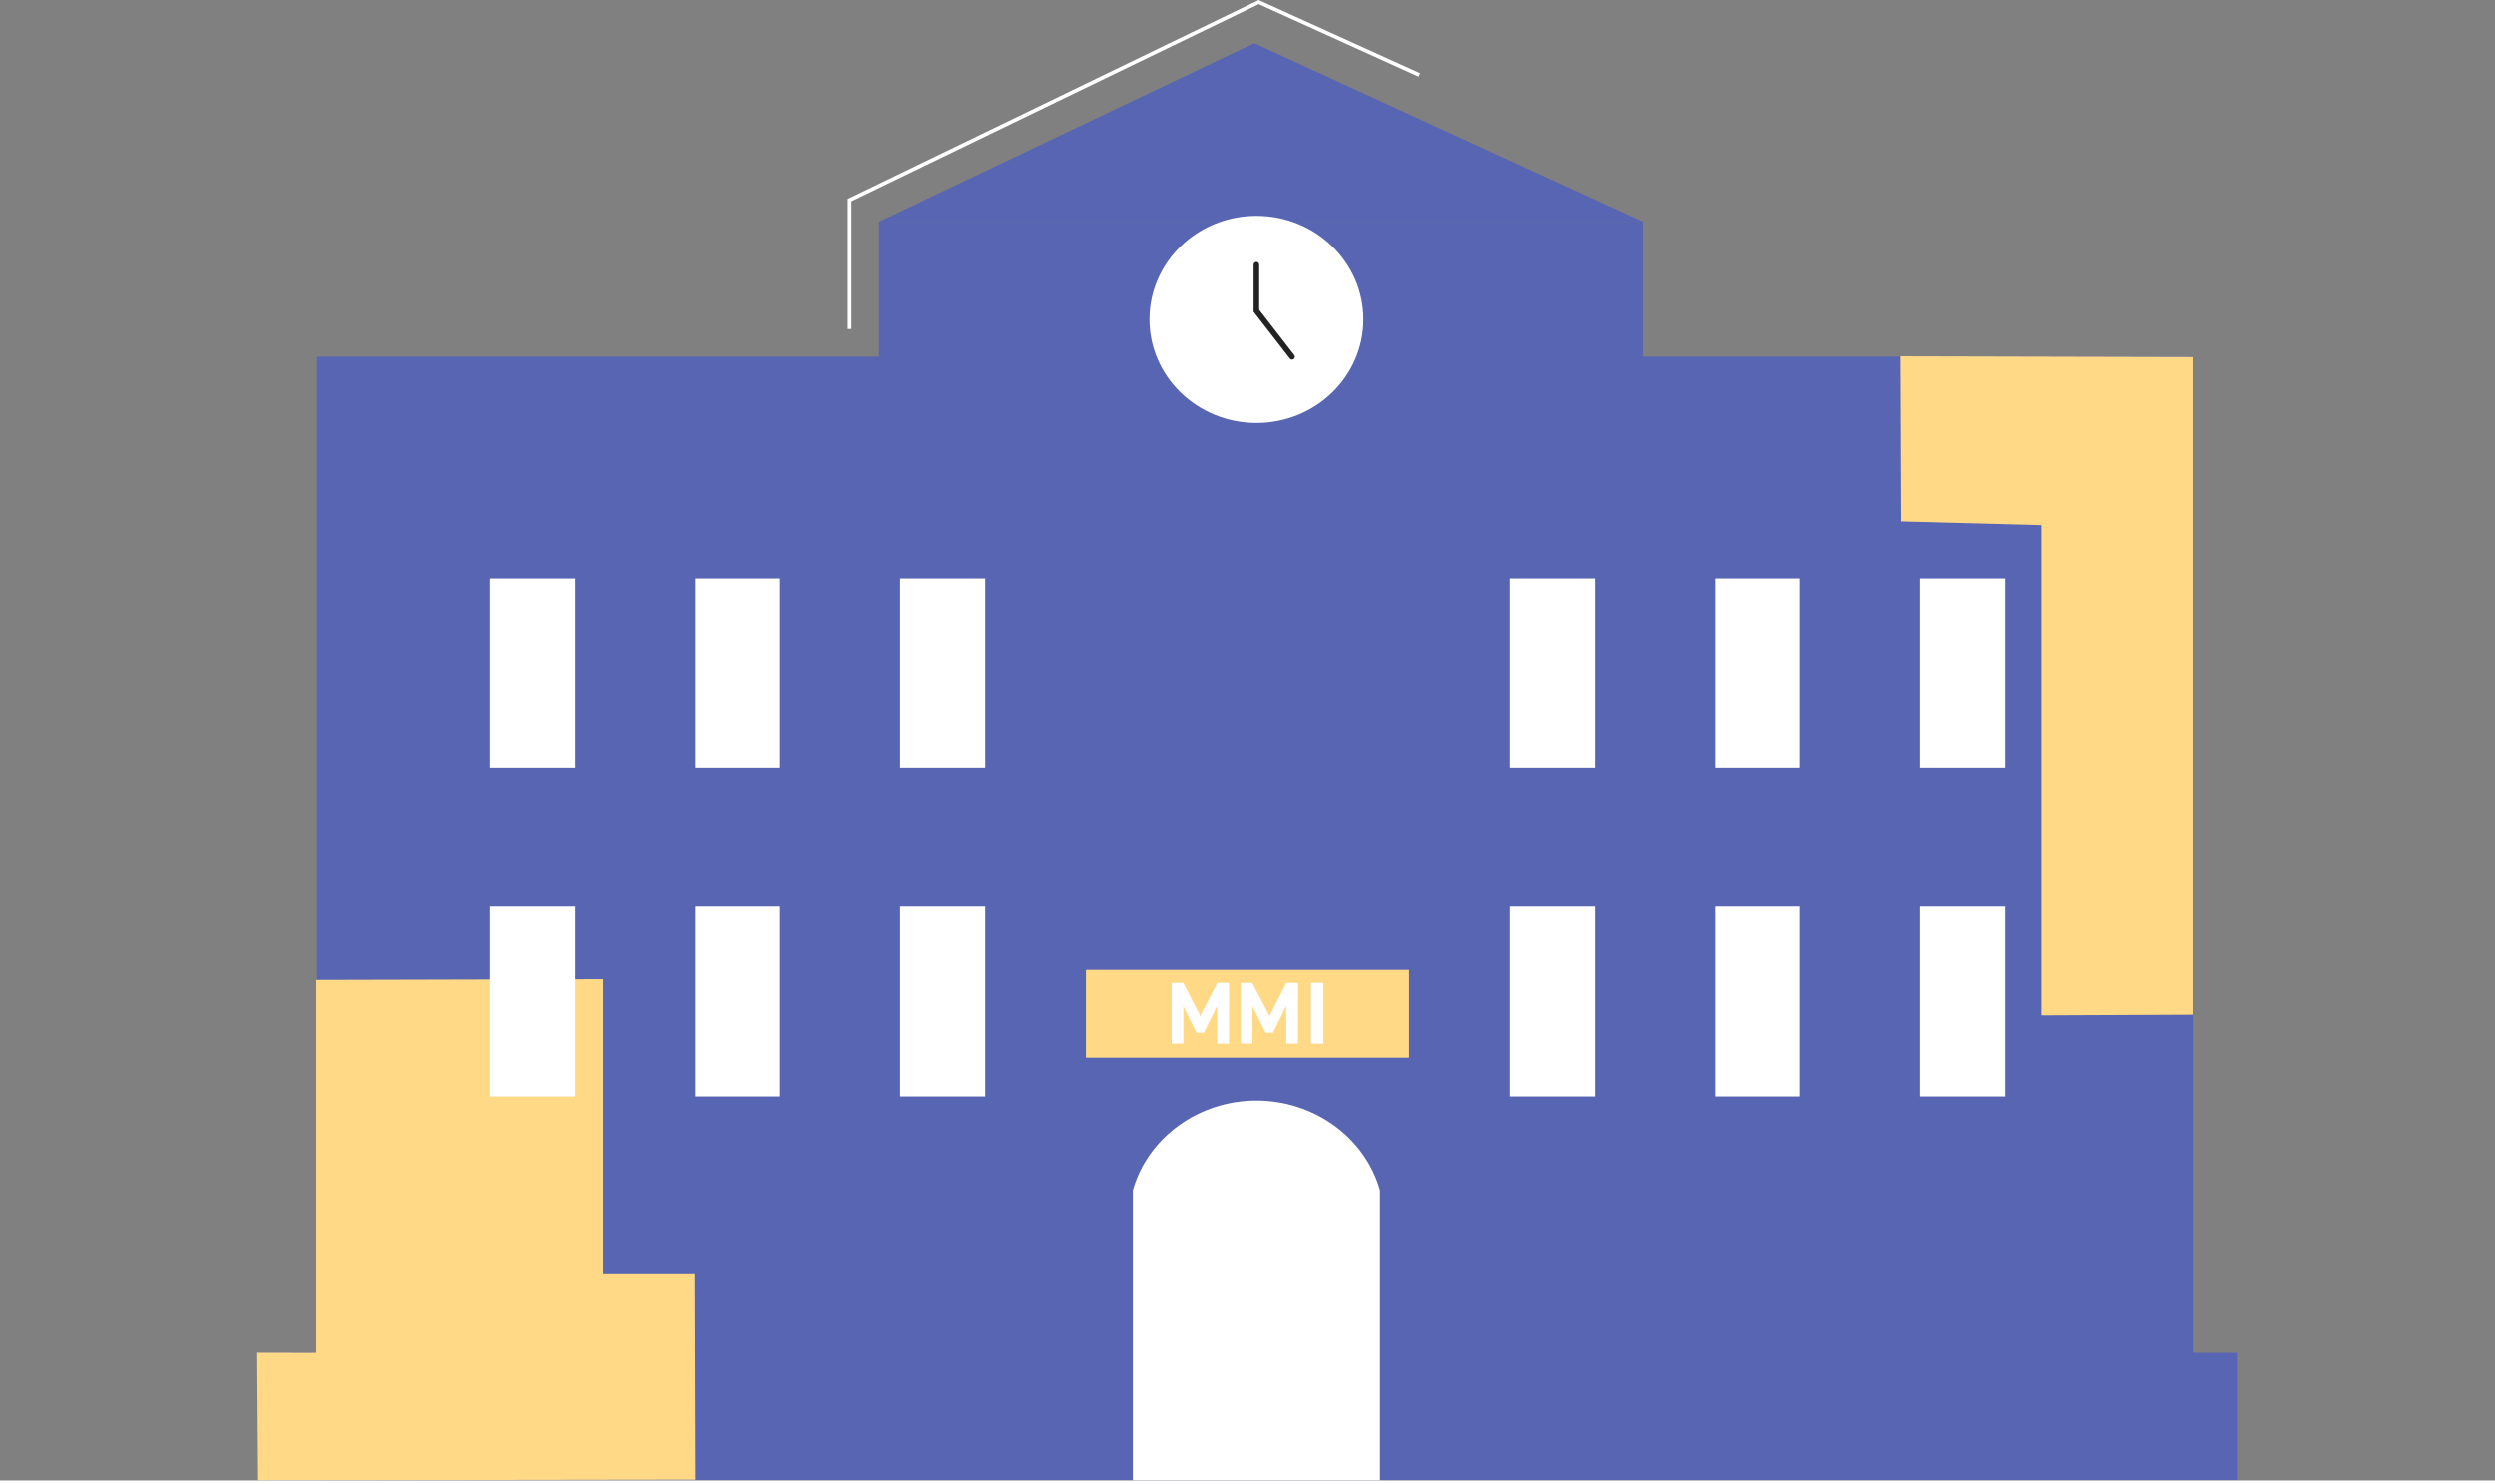 <svg xmlns="http://www.w3.org/2000/svg" viewBox="0 0 1335.56 794.51"><rect x="0" y="0" width="1335.56" height="794.51" fill="#808080" stroke="none"/><title>Fichier 10arbre gauche</title><g id="Calque_2" data-name="Calque 2"><g id="Calque_2-2" data-name="Calque 2"><rect x="169.73" y="190.93" width="1004.06" height="600.71" style="fill:#5765b2"/><rect x="138.16" y="724.17" width="1059.24" height="68.26" style="fill:#5765b2"/><rect x="470.55" y="118.67" width="408.8" height="114.01" style="fill:#5765b2"/><polygon points="470.55 118.67 671.37 23.1 879.35 118.67 470.55 118.67" style="fill:#5765b2"/><polygon points="1017.35 190.72 1173.7 191.1 1173.7 543.1 1092.7 543.46 1092.7 281.1 1017.7 279.1 1017.35 190.72" style="fill:#ffd985"/><polygon points="138.16 792.43 137.7 724.1 169.34 724.17 169.34 524.49 322.7 524.1 322.7 682.1 371.7 682.1 372.01 792.1 138.16 792.43" style="fill:#ffd985"/><ellipse cx="672.55" cy="170.98" rx="57.26" ry="55.45" style="fill:#fff"/><rect x="262.22" y="309.61" width="45.57" height="101.66" style="fill:#fff"/><rect x="372.01" y="309.61" width="45.57" height="101.66" style="fill:#fff"/><rect x="481.81" y="309.61" width="45.57" height="101.66" style="fill:#fff"/><rect x="262.22" y="485.21" width="45.57" height="101.66" style="fill:#fff"/><rect x="372.01" y="485.21" width="45.57" height="101.66" style="fill:#fff"/><rect x="481.81" y="485.21" width="45.57" height="101.66" style="fill:#fff"/><rect x="808.19" y="309.61" width="45.57" height="101.66" style="fill:#fff"/><rect x="917.98" y="309.61" width="45.57" height="101.66" style="fill:#fff"/><rect x="1027.78" y="309.61" width="45.57" height="101.66" style="fill:#fff"/><rect x="808.19" y="485.21" width="45.57" height="101.66" style="fill:#fff"/><rect x="917.98" y="485.21" width="45.57" height="101.66" style="fill:#fff"/><rect x="1027.78" y="485.21" width="45.57" height="101.66" style="fill:#fff"/><path d="M738.7,792.41H606.4V637.09c8-28.23,35.25-48,66.15-48s58.15,19.77,66.15,48Z" style="fill:#fff"/><polyline points="672.55 141.71 672.55 166.36 691.64 191" style="fill:none;stroke:#232323;stroke-linecap:round;stroke-miterlimit:10;stroke-width:3px"/><line y1="793.51" x2="1335.56" y2="793.51" style="fill:none;stroke:#fff;stroke-miterlimit:10;stroke-width:2px"/><rect x="581.28" y="519.1" width="173" height="47" style="fill:#ffd985"/><path d="M642.51,543.79l9.06-17.73h6.27v32.53h-6.32V538.41l-7.07,14.34h-4l-7-14.2v20h-6.27V526.06h6.18Z" style="fill:#fff"/><path d="M679.57,543.79l9-17.73h6.27v32.53h-6.31V538.41l-7.08,14.34h-4l-7-14.2v20h-6.28V526.06h6.18Z" style="fill:#fff"/><path d="M708.37,558.59h-6.6V526.06h6.6Z" style="fill:#fff"/></g><g id="Calque_3" data-name="Calque 3"><polyline points="454.79 176.1 454.79 107.1 673.79 1.1 759.79 40.1" style="fill:none;stroke:#fff;stroke-miterlimit:10;stroke-width:2px"/></g></g></svg>